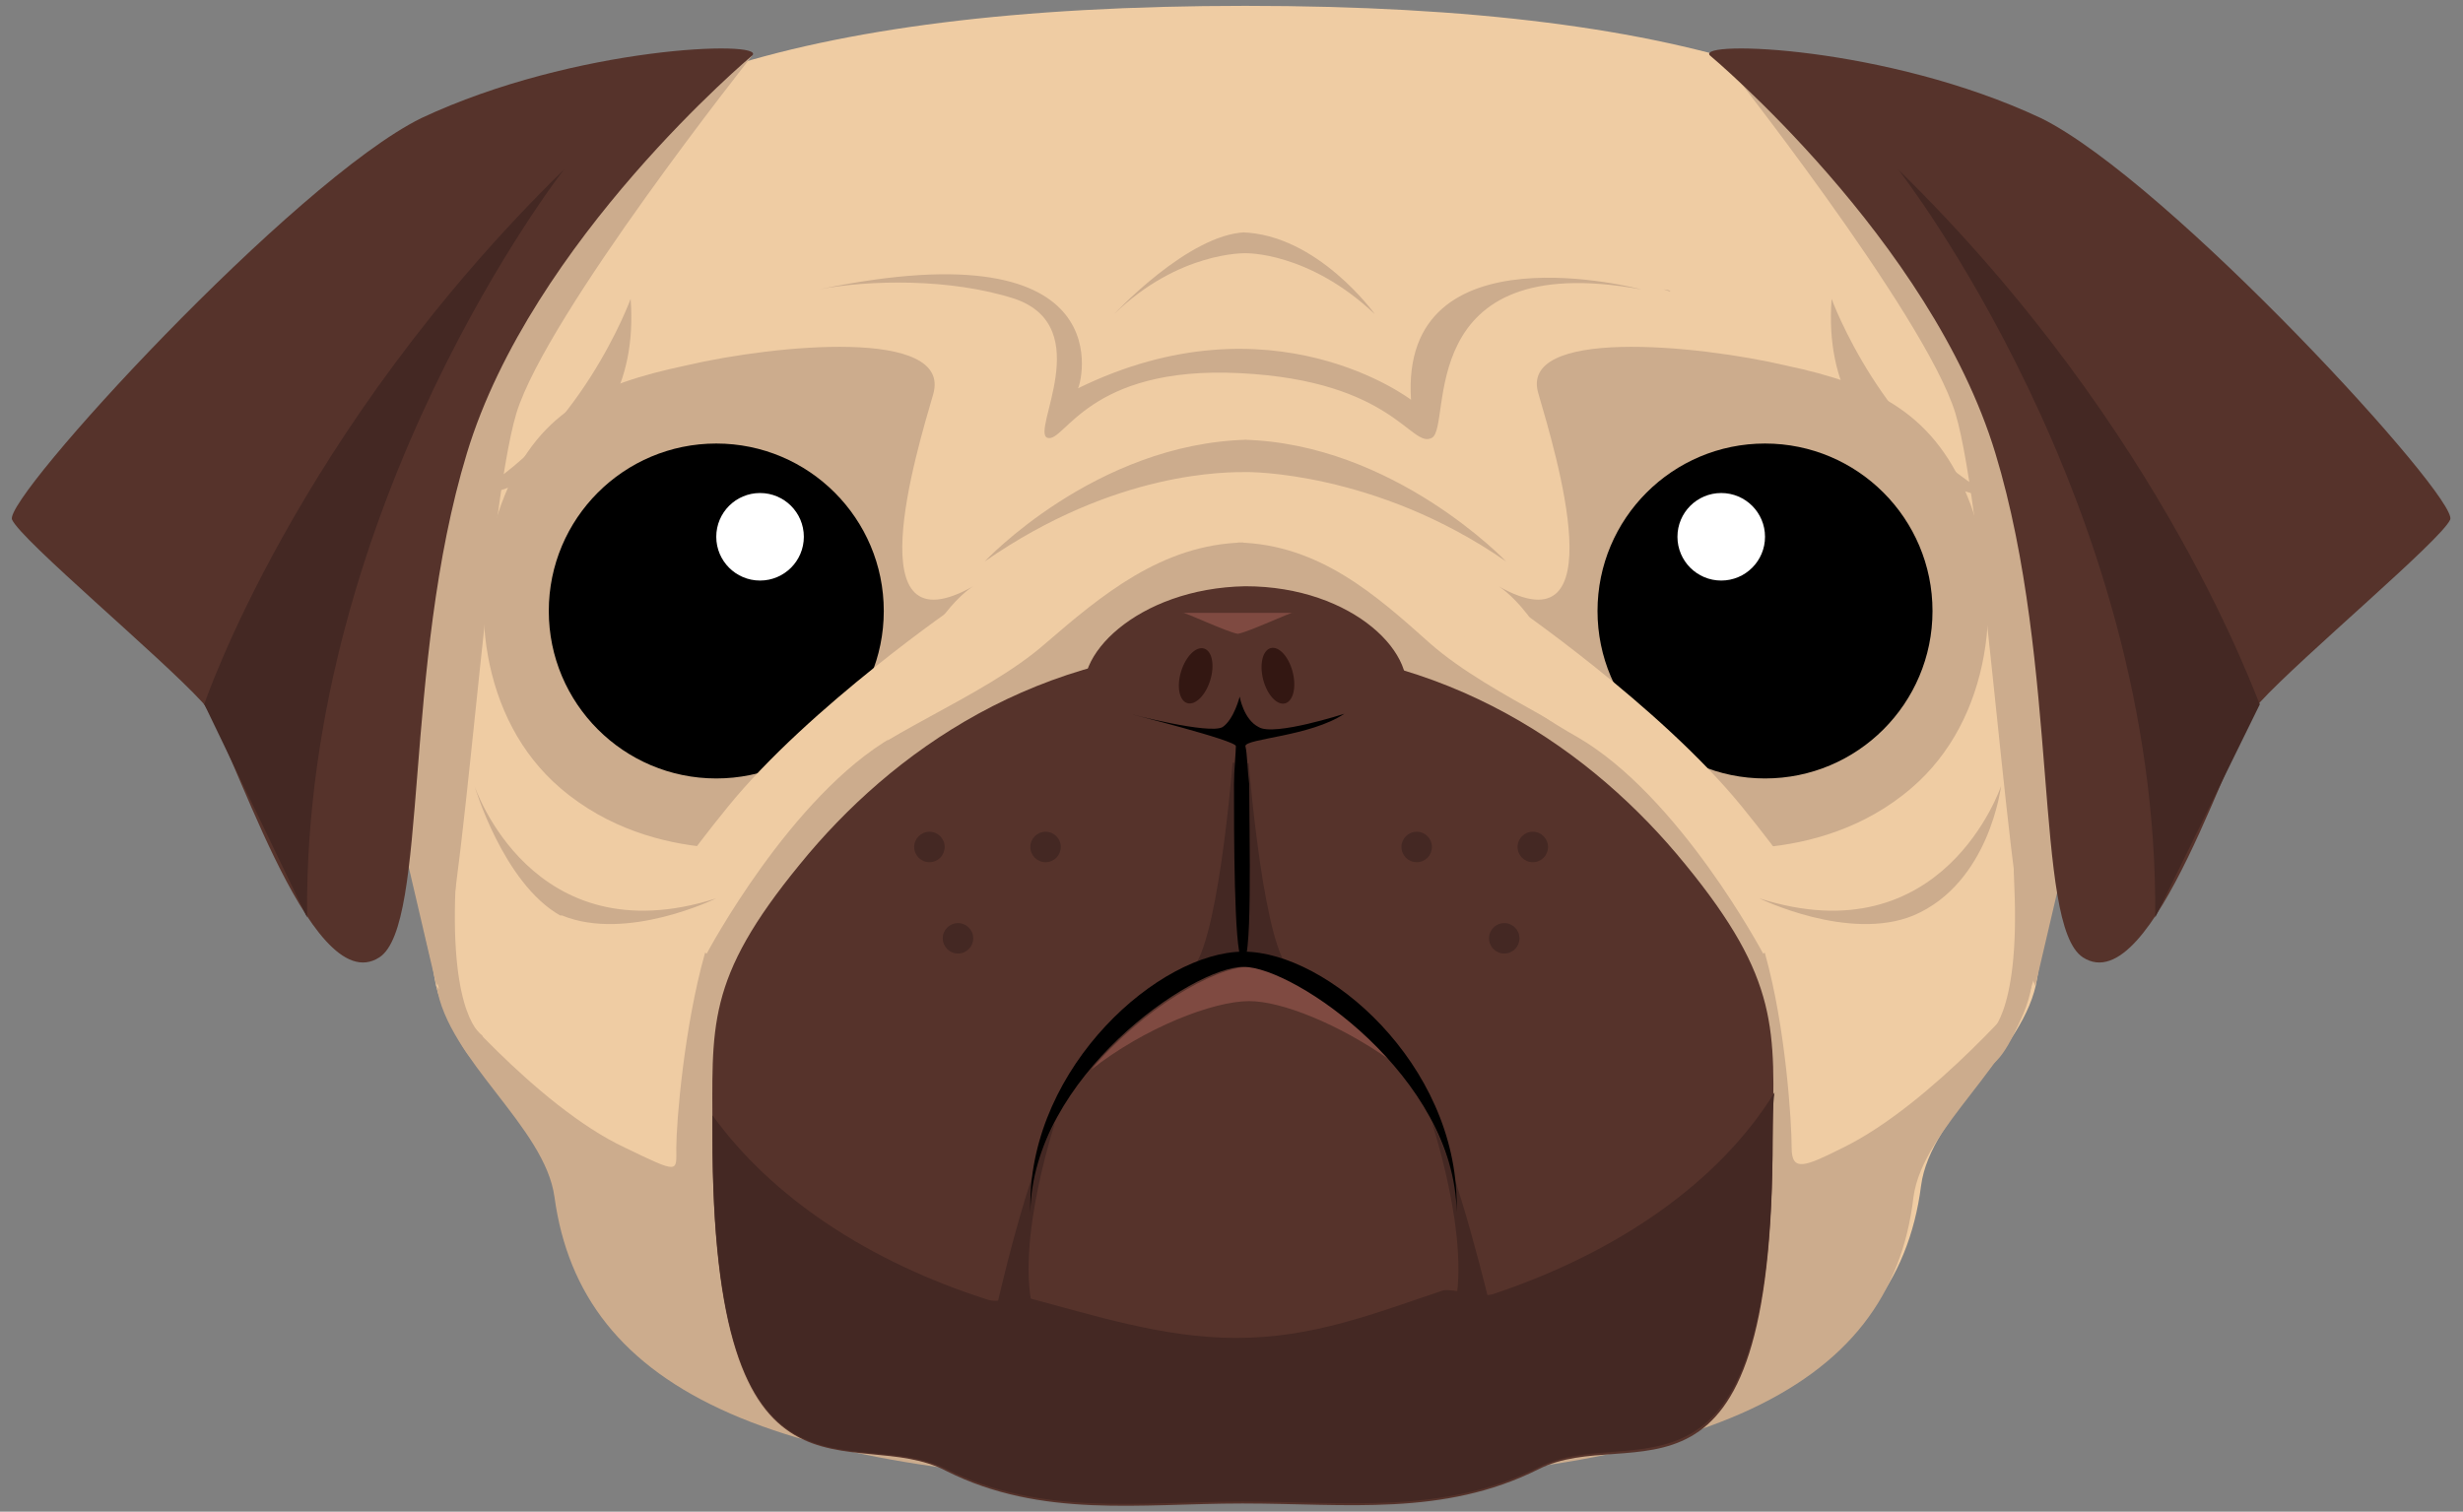 <svg width="101" height="62" viewBox="0 0 101 62" fill="none" xmlns="http://www.w3.org/2000/svg">
<rect x="0" y="0" width="101" height="62" fill="#808080" stroke="none"/>
<path d="M84.163 19.44C84.007 16.006 84.475 12.962 82.914 10.386C79.168 3.986 69.802 0.24 51.07 0.24V0.786H50.68H51.07V0.24C32.338 0.24 22.504 3.986 18.758 10.465C17.275 13.118 17.431 16.084 17.197 19.518C17.041 22.25 15.792 25.138 16.338 28.26C16.962 32.318 17.197 36.377 17.821 40.123C18.289 43.167 22.504 45.743 22.894 48.631C23.987 56.592 32.26 60.26 50.992 60.26V60.884H50.524H51.07V60.26C69.802 60.26 77.763 56.592 78.777 48.631C79.168 45.665 83.07 43.167 83.538 40.123C84.163 36.377 84.397 32.318 85.021 28.26C85.568 25.138 84.319 22.172 84.163 19.44Z" fill="#EFCCA3"/>
<path d="M50.758 22.25C54.114 22.328 56.456 24.435 58.641 26.387C61.217 28.65 65.587 30.211 67.382 32.162C69.177 34.114 71.519 36.065 72.378 39.109C73.236 42.153 73.47 46.055 73.47 47.07C73.47 48.084 74.017 47.85 75.578 47.07C79.246 45.275 83.305 40.435 83.305 40.435C82.836 43.479 78.856 46.211 78.465 49.099C77.529 57.06 69.802 60.884 50.68 60.884H50.602H51.07" fill="#CCAC8D"/>
<path d="M63.09 16.162C63.792 18.582 66.29 26.777 61.451 24.045C61.451 24.045 63.48 25.216 64.729 29.665C66.056 34.114 69.256 34.66 69.256 34.66C69.256 34.66 74.485 35.675 78.387 32.318C81.665 29.509 82.212 24.513 80.807 20.689C79.402 16.943 76.904 15.772 73.236 14.991C69.568 14.133 62.231 13.43 63.09 16.162Z" fill="#CCAC8D"/>
<path d="M72.378 31.928C76.171 31.928 79.246 28.853 79.246 25.06C79.246 21.267 76.171 18.191 72.378 18.191C68.584 18.191 65.509 21.267 65.509 25.06C65.509 28.853 68.584 31.928 72.378 31.928Z" fill="black"/>
<path d="M70.582 23.811C71.574 23.811 72.378 23.007 72.378 22.016C72.378 21.024 71.574 20.221 70.582 20.221C69.591 20.221 68.787 21.024 68.787 22.016C68.787 23.007 69.591 23.811 70.582 23.811Z" fill="white"/>
<path d="M61.919 24.748C61.919 24.748 68.085 28.962 71.441 33.099C74.797 37.235 74.719 38.016 74.719 38.016L72.299 39.109C72.299 39.109 68.865 32.63 64.651 30.211C60.358 27.791 59.89 25.762 59.89 25.762L61.919 24.748Z" fill="#EFCCA3"/>
<path d="M50.992 22.25C47.636 22.328 45.138 24.435 42.875 26.387C40.299 28.65 35.773 30.211 33.977 32.162C32.182 34.114 29.763 36.065 28.904 39.109C28.046 42.153 27.733 46.055 27.733 47.07C27.733 48.084 27.89 48.162 25.626 47.07C21.958 45.353 17.899 40.435 17.899 40.435C18.367 43.479 22.348 46.211 22.738 49.099C23.831 57.06 31.558 60.884 50.68 60.884H51.07" fill="#CCAC8D"/>
<path d="M69.1 35.44C65.353 30.835 59.343 26.543 50.992 26.543H50.914C42.563 26.543 36.553 30.835 32.807 35.44C28.904 40.201 29.216 42.075 29.216 46.601C29.216 62.992 34.992 58.309 38.816 60.338C42.719 62.289 46.778 61.665 50.914 61.665H50.992C55.207 61.665 59.187 62.211 63.09 60.26C66.914 58.309 72.69 63.148 72.69 46.758C72.768 42.231 73.002 40.201 69.1 35.44Z" fill="#56332B"/>
<path d="M50.602 30.601C50.602 30.601 50.056 38.172 48.963 39.655L50.992 39.187L50.602 30.601Z" fill="#442823"/>
<path d="M51.148 30.601C51.148 30.601 51.695 38.172 52.787 39.655L50.758 39.187L51.148 30.601Z" fill="#442823"/>
<path d="M44.592 28.806C43.812 27.011 46.621 24.123 51.07 24.045C55.519 24.045 58.329 26.933 57.548 28.806C56.768 30.679 53.958 31.226 51.07 31.304C48.26 31.226 45.373 30.679 44.592 28.806Z" fill="#56332B"/>
<path d="M51.07 30.601C51.07 30.289 53.724 30.211 55.129 29.274C55.129 29.274 52.241 30.211 51.616 29.821C50.992 29.509 50.836 28.572 50.836 28.572C50.836 28.572 50.602 29.509 50.133 29.821C49.587 30.133 46.309 29.274 46.309 29.274C46.309 29.274 50.68 30.367 50.68 30.601C50.68 30.835 50.602 31.616 50.602 32.162C50.602 34.114 50.602 38.953 50.914 39.343C51.382 40.045 51.226 34.114 51.226 32.162C51.148 31.538 51.148 30.913 51.07 30.601Z" fill="black"/>
<path d="M51.226 41.06C52.553 41.06 54.894 41.996 57.002 43.479C54.972 41.216 52.553 39.655 51.226 39.655C49.821 39.655 46.855 41.372 44.748 43.87C46.933 42.153 49.743 41.06 51.226 41.06Z" fill="#7F4A41"/>
<path d="M50.68 54.875C47.714 54.875 44.826 53.938 42.172 53.236C41.626 53.08 41.08 53.47 40.533 53.314C35.616 51.753 31.636 49.099 29.216 45.743V46.523C29.216 62.914 34.992 58.309 38.816 60.26C42.719 62.211 46.777 61.587 50.914 61.587H50.992C55.207 61.587 59.187 62.133 63.09 60.182C66.914 58.231 72.69 62.992 72.69 46.601C72.69 45.977 72.69 45.353 72.768 44.806C70.504 48.475 66.368 51.362 61.217 53.08C60.748 53.236 59.656 52.845 59.187 52.923C56.377 53.86 53.88 54.875 50.68 54.875Z" fill="#442823"/>
<path d="M43.265 46.055C43.265 46.055 41.314 51.909 42.641 54.484L40.846 53.704C40.846 53.704 42.172 47.772 43.265 46.055ZM58.719 46.055C58.719 46.055 60.67 51.909 59.343 54.484L61.139 53.704C61.139 53.704 59.734 47.772 58.719 46.055Z" fill="#442823"/>
<path d="M38.27 16.162C37.568 18.582 35.07 26.777 39.909 24.045C39.909 24.045 37.88 25.216 36.631 29.665C35.382 34.114 32.104 34.66 32.104 34.66C32.104 34.66 26.875 35.675 22.972 32.318C19.694 29.509 19.148 24.513 20.553 20.689C21.958 16.865 24.455 15.772 28.124 14.991C31.792 14.133 39.05 13.43 38.27 16.162Z" fill="#CCAC8D"/>
<path d="M50.992 39.655C53.099 39.655 59.656 44.182 59.733 49.723V49.411C59.733 43.636 54.426 39.031 50.992 39.031C47.558 39.031 42.251 43.714 42.251 49.411V49.723C42.328 44.182 48.885 39.655 50.992 39.655Z" fill="black"/>
<path d="M52.696 28.849C53.03 28.762 53.17 28.185 53.008 27.559C52.847 26.933 52.445 26.495 52.111 26.581C51.777 26.668 51.638 27.245 51.799 27.871C51.961 28.497 52.362 28.935 52.696 28.849Z" fill="#331712"/>
<path d="M48.684 28.837C49.014 28.939 49.436 28.521 49.627 27.904C49.819 27.286 49.707 26.703 49.378 26.601C49.048 26.498 48.626 26.916 48.435 27.534C48.243 28.151 48.355 28.735 48.684 28.837Z" fill="#331712"/>
<path d="M29.372 31.928C33.166 31.928 36.241 28.853 36.241 25.06C36.241 21.267 33.166 18.191 29.372 18.191C25.579 18.191 22.504 21.267 22.504 25.06C22.504 28.853 25.579 31.928 29.372 31.928Z" fill="black"/>
<path d="M31.167 23.811C32.159 23.811 32.963 23.007 32.963 22.016C32.963 21.024 32.159 20.221 31.167 20.221C30.176 20.221 29.372 21.024 29.372 22.016C29.372 23.007 30.176 23.811 31.167 23.811Z" fill="white"/>
<path d="M53.022 25.138C53.022 25.06 51.226 25.918 50.758 25.996C50.29 25.918 48.495 25.06 48.495 25.138H53.022Z" fill="#7F4A41"/>
<path d="M39.363 24.748C39.363 24.748 33.197 28.962 29.841 33.099C26.485 37.235 26.563 38.016 26.563 38.016L28.982 39.109C28.982 39.109 32.416 32.63 36.631 30.211C40.846 27.791 41.392 25.762 41.392 25.762L39.363 24.748Z" fill="#EFCCA3"/>
<path d="M25.86 12.26C25.86 12.26 23.753 18.035 19.07 20.455C19.07 20.455 26.407 19.596 25.86 12.26ZM75.109 12.26C75.109 12.26 77.217 18.035 81.9 20.455C81.9 20.455 74.563 19.596 75.109 12.26ZM61.763 23.03C61.763 23.03 57.158 18.191 50.992 18.035H51.07H51.148C44.904 18.191 40.377 23.03 40.377 23.03C45.763 19.284 50.368 19.362 51.148 19.362C51.07 19.362 56.377 19.284 61.763 23.03ZM56.377 12.884C56.377 12.884 54.036 9.606 50.914 9.528H51.07C48.729 9.606 45.685 12.884 45.685 12.884C48.338 10.308 51.07 10.386 51.07 10.386C51.07 10.386 53.646 10.308 56.377 12.884ZM29.372 36.845C29.372 36.845 25.704 38.64 23.05 37.548H22.972C20.631 36.221 19.46 32.24 19.46 32.24C19.46 32.24 21.802 39.265 29.372 36.845ZM72.143 36.845C72.143 36.845 75.812 38.64 78.465 37.548C81.587 36.221 82.056 32.24 82.056 32.24C82.056 32.24 79.714 39.265 72.143 36.845Z" fill="#CCAC8D"/>
<path d="M33.587 11.87C35.617 11.479 38.973 11.401 41.626 12.26C44.982 13.431 42.251 17.723 42.953 17.957C43.656 18.192 44.592 14.991 50.836 15.304C57.158 15.616 57.861 18.426 58.719 17.957C59.578 17.489 57.861 10.152 67.305 11.87C67.305 11.87 57.392 9.216 57.861 16.396C57.861 16.396 52.163 12.026 44.202 15.928C44.28 15.928 46.309 9.216 33.587 11.87ZM68.163 11.87C68.319 11.87 68.397 11.947 68.475 11.947C68.553 11.947 68.397 11.87 68.163 11.87ZM30.855 2.269C30.855 2.269 22.426 12.884 21.177 16.943C19.929 21.079 18.992 38.016 17.899 40.435L13.997 23.733L21.177 6.328L30.855 2.269ZM70.504 2.269C70.504 2.269 78.934 12.884 80.183 16.943C81.431 21.079 82.368 38.016 83.461 40.435L87.363 23.733L80.183 6.328L70.504 2.269Z" fill="#CCAC8D"/>
<path d="M70.114 2.269C70.114 2.269 79.168 9.84 81.822 18.582C84.475 27.323 83.382 37.938 85.412 39.265C88.3 41.138 91.578 29.977 92.671 28.806C94.388 26.933 100.085 22.172 100.475 21.313C100.866 20.455 88.924 7.421 83.695 4.845C77.373 1.879 69.568 1.645 70.114 2.269Z" fill="#56332B"/>
<path d="M77.841 6.952C77.841 6.952 88.534 20.611 88.378 37.626L92.67 28.884C92.592 28.884 88.846 17.723 77.841 6.952Z" fill="#442823"/>
<path d="M30.855 2.269C30.855 2.269 21.802 9.84 19.148 18.582C16.494 27.323 17.587 37.938 15.558 39.265C12.67 41.138 9.392 29.977 8.299 28.806C6.582 26.933 0.884 22.172 0.494 21.313C0.104 20.455 12.046 7.421 17.275 4.845C23.597 1.879 31.402 1.645 30.855 2.269Z" fill="#56332B"/>
<path d="M23.128 6.952C23.128 6.952 12.436 20.611 12.592 37.626L8.377 28.884C8.377 28.884 12.124 17.723 23.128 6.952Z" fill="#442823"/>
<path d="M17.353 37.938C17.353 37.938 18.133 42.153 19.382 43.479C20.631 44.806 19.772 42.465 19.772 42.465C19.772 42.465 18.445 41.762 18.68 36.377C18.914 30.991 17.353 37.938 17.353 37.938ZM83.929 37.938C83.929 37.938 83.148 42.153 81.9 43.479C80.651 44.806 81.509 42.465 81.509 42.465C81.509 42.465 82.836 41.762 82.602 36.377C82.368 30.991 83.929 37.938 83.929 37.938Z" fill="#CCAC8D"/>
<path d="M42.875 35.363C43.22 35.363 43.499 35.083 43.499 34.738C43.499 34.393 43.22 34.114 42.875 34.114C42.53 34.114 42.251 34.393 42.251 34.738C42.251 35.083 42.53 35.363 42.875 35.363Z" fill="#442823"/>
<path d="M39.285 39.109C39.629 39.109 39.909 38.829 39.909 38.484C39.909 38.139 39.629 37.86 39.285 37.86C38.94 37.86 38.66 38.139 38.66 38.484C38.66 38.829 38.94 39.109 39.285 39.109Z" fill="#442823"/>
<path d="M38.114 35.363C38.459 35.363 38.738 35.083 38.738 34.738C38.738 34.393 38.459 34.114 38.114 34.114C37.769 34.114 37.489 34.393 37.489 34.738C37.489 35.083 37.769 35.363 38.114 35.363Z" fill="#442823"/>
<path d="M58.095 35.363C58.44 35.363 58.719 35.083 58.719 34.738C58.719 34.393 58.44 34.114 58.095 34.114C57.75 34.114 57.47 34.393 57.47 34.738C57.47 35.083 57.75 35.363 58.095 35.363Z" fill="#442823"/>
<path d="M61.685 39.109C62.03 39.109 62.309 38.829 62.309 38.484C62.309 38.139 62.03 37.86 61.685 37.86C61.34 37.86 61.06 38.139 61.06 38.484C61.06 38.829 61.34 39.109 61.685 39.109Z" fill="#442823"/>
<path d="M62.856 35.363C63.2 35.363 63.48 35.083 63.48 34.738C63.48 34.393 63.2 34.114 62.856 34.114C62.511 34.114 62.231 34.393 62.231 34.738C62.231 35.083 62.511 35.363 62.856 35.363Z" fill="#442823"/>
</svg>
